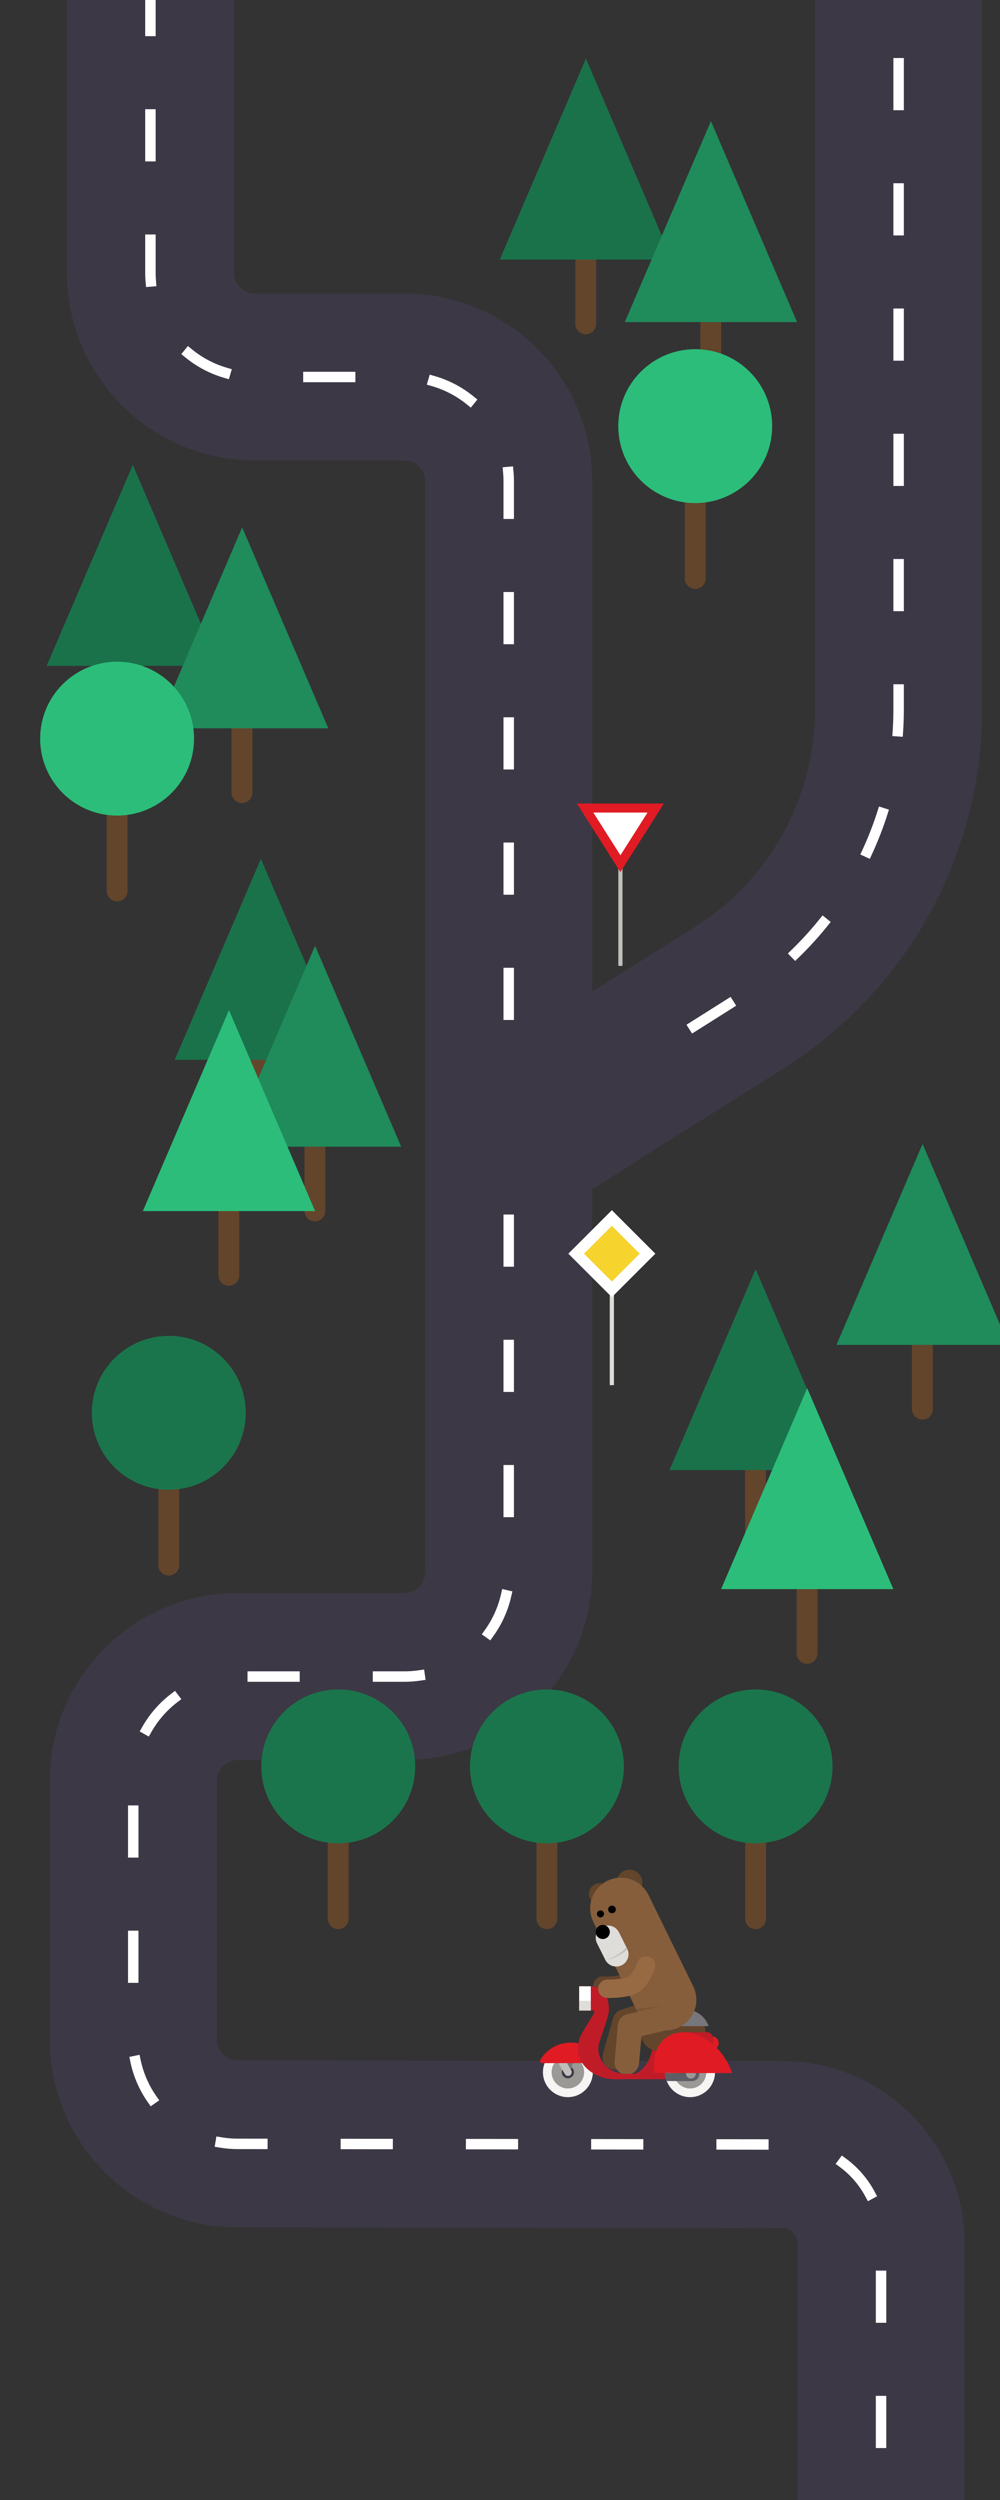 <svg width="640" height="1600" xmlns:xlink="http://www.w3.org/1999/xlink" xmlns="http://www.w3.org/2000/svg"><rect width="100%" height="100%" fill="#333333" stroke="none"/><defs><linearGradient id="a"><stop style="stop-color:#eeeeec;stop-opacity:1" offset="0"/><stop style="stop-color:#fff;stop-opacity:1" offset="1"/></linearGradient><linearGradient id="b"><stop style="stop-color:#f57900;stop-opacity:1" offset="0"/><stop style="stop-color:#204a87;stop-opacity:1" offset="1"/></linearGradient></defs><g style="stroke-width:1.091"><path style="fill:none;stroke:#63452c;stroke-width:21.815;stroke-linecap:round;stroke-linejoin:miter;stroke-miterlimit:4;stroke-dasharray:none;stroke-opacity:1" d="M159.305 392.456v-77.297" transform="matrix(.612 0 0 .612 69.359 479.233)"/></g><path style="fill:#1a724b;fill-opacity:1;stroke:none;stroke-width:1px;stroke-linecap:butt;stroke-linejoin:miter;stroke-opacity:1" d="M304.117-174.224 221.605 18.303H386.63z" transform="translate(-36.19 666.069) scale(.668)"/><path style="fill:none;stroke:#3d3846;stroke-width:160;stroke-linecap:square;stroke-linejoin:round;stroke-miterlimit:4;stroke-dasharray:none;stroke-opacity:1" d="M102.416-1167.375v321.533a100 100 45 0 0 100 100H345.68a100 100 45 0 1 100 100V399.245a100 100 135 0 1-100 100H185.963a100 100 135 0 0-100 100v247.592a100.119 100.119 45.034 0 0 100 100.12l521.828.62a94.738 94.738 45.034 0 1 94.625 94.737v190.048" transform="translate(27.86 739.504) scale(.668)"/><path style="fill:none;stroke:#fff;stroke-width:10;stroke-linecap:square;stroke-linejoin:round;stroke-miterlimit:4;stroke-dasharray:40,80;stroke-dashoffset:0;stroke-opacity:1" d="M445.681-134.823v-511.02a100 100 45 0 0-100-100H202.416a100 100 45 0 1-100-100V-1167.374M445.68 61.57v337.676a100 100 135 0 1-100 100H185.963a100 100 135 0 0-100 100v247.592a100.119 100.119 45.034 0 0 100 100.12l526.705.625a89.855 89.855 45.034 0 1 89.748 89.855v274.925" transform="translate(27.86 739.504) scale(.668)"/><g transform="translate(244.77 965.81) scale(.668)"><path style="fill:none;stroke:#63452c;stroke-width:20;stroke-linecap:round;stroke-linejoin:miter;stroke-miterlimit:4;stroke-dasharray:none;stroke-opacity:1" d="M157.574 392.456V272.495"/><circle style="font-variation-settings:normal;opacity:1;vector-effect:none;fill:#1b754c;fill-opacity:1;stroke:none;stroke-width:160;stroke-linecap:square;stroke-linejoin:round;stroke-miterlimit:4;stroke-dasharray:none;stroke-dashoffset:0;stroke-opacity:1;-inkscape-stroke:none;stop-color:#000;stop-opacity:1" cx="157.574" cy="246.53" r="73.723"/></g><g transform="translate(378.319 965.81) scale(.668)"><path style="fill:none;stroke:#63452c;stroke-width:20;stroke-linecap:round;stroke-linejoin:miter;stroke-miterlimit:4;stroke-dasharray:none;stroke-opacity:1" d="M157.574 392.456V272.495"/><circle style="font-variation-settings:normal;opacity:1;vector-effect:none;fill:#1b754c;fill-opacity:1;stroke:none;stroke-width:160;stroke-linecap:square;stroke-linejoin:round;stroke-miterlimit:4;stroke-dasharray:none;stroke-dashoffset:0;stroke-opacity:1;-inkscape-stroke:none;stop-color:#000;stop-opacity:1" cx="157.574" cy="246.53" r="73.723"/></g><g transform="matrix(-.419 0 0 .419 702.502 1098.89)"><circle style="opacity:1;vector-effect:none;fill:#63452c;fill-opacity:1;stroke:none;stroke-width:31.233;stroke-linecap:round;stroke-linejoin:round;stroke-miterlimit:4;stroke-dasharray:none;stroke-dashoffset:0;stroke-opacity:1;marker:none;marker-start:none;marker-mid:none;marker-end:none;paint-order:normal" cx="760.59" cy="270.262" r="16.398"/><g transform="translate(-2284.074 -1604.387) scale(7.083)" id="c"><circle style="opacity:1;vector-effect:none;fill:#f6f5f4;fill-opacity:1;stroke:none;stroke-width:5.292;stroke-linecap:round;stroke-linejoin:round;stroke-miterlimit:4;stroke-dasharray:none;stroke-dashoffset:0;stroke-opacity:1;marker:none;marker-start:none;marker-mid:none;marker-end:none;paint-order:normal" cx="436.72" cy="303.109" r="5.379"/><circle r="3.508" cy="303.109" cx="436.72" style="opacity:1;vector-effect:none;fill:#9a9996;fill-opacity:1;stroke:none;stroke-width:3.451;stroke-linecap:round;stroke-linejoin:round;stroke-miterlimit:4;stroke-dasharray:none;stroke-dashoffset:0;stroke-opacity:1;marker:none;marker-start:none;marker-mid:none;marker-end:none;paint-order:normal"/><circle style="opacity:1;vector-effect:none;fill:#3d3846;fill-opacity:1;stroke:none;stroke-width:1.288;stroke-linecap:round;stroke-linejoin:round;stroke-miterlimit:4;stroke-dasharray:none;stroke-dashoffset:0;stroke-opacity:1;marker:none;marker-start:none;marker-mid:none;marker-end:none;paint-order:normal" cx="436.72" cy="303.109" r="1.31"/></g><path d="m801.54 513.675 7.95 28.821" style="fill:#9a9996;stroke:#77767b;stroke-width:7.496;stroke-linecap:round;stroke-linejoin:miter;stroke-miterlimit:4;stroke-dasharray:none;stroke-opacity:1"/><path d="m816.9 529.13-7.926 13.468" style="fill:#9a9996;stroke:#c0bfbc;stroke-width:11.244;stroke-linecap:round;stroke-linejoin:miter;stroke-miterlimit:4;stroke-dasharray:none;stroke-opacity:1"/><path d="M813.57 498.034c-23.928-3.877-47.532 8.562-57.86 30.493l92.166.176c2.942.17 4.99-2.397 3.358-5.223a54.348 54.348 0 0 0-37.664-25.443z" style="opacity:1;vector-effect:none;fill:#e01b24;fill-opacity:1;stroke:none;stroke-width:37.48;stroke-linecap:round;stroke-linejoin:round;stroke-miterlimit:4;stroke-dasharray:none;stroke-dashoffset:0;stroke-opacity:1;marker:none;marker-start:none;marker-mid:none;marker-end:none;paint-order:normal"/><path d="M679.629 505.061c5.475 26.176 17.308 36.128 29.152 41.41l-45.716.663-2.32-35.447z" style="fill:#c01c28;fill-opacity:1;stroke:none;stroke-width:1.874px;stroke-linecap:butt;stroke-linejoin:miter;stroke-opacity:1"/><path d="M633.3 452.04c-19.064 0-34.41 13.374-34.41 29.985h-2.247a9.378 9.378 0 0 0-9.4 9.4v6.968c0 5.208 4.192 9.4 9.4 9.4h15.87c.871 0 1.698-.154 2.497-.374 5.296 2.895 11.55 4.59 18.29 4.59h30.551c19.064 0 34.413-13.373 34.413-29.984 0-16.611-15.35-29.984-34.413-29.984z" style="opacity:1;vector-effect:none;fill:#63452c;fill-opacity:1;stroke:none;stroke-width:34.433;stroke-linecap:round;stroke-linejoin:round;stroke-miterlimit:4;stroke-dasharray:none;stroke-dashoffset:0;stroke-opacity:1;marker:none;marker-start:none;marker-mid:none;marker-end:none;paint-order:normal"/><path style="color:#bebebe;display:inline;overflow:visible;visibility:visible;opacity:.515;fill:none;stroke:none;stroke-width:5.622;marker:none;enable-background:accumulate" d="M574.594 382.115h239.873v239.873H574.594z"/><ellipse ry="10.397" rx="10.776" cy="498.044" cx="589.586" style="opacity:1;vector-effect:none;fill:#e01b24;fill-opacity:1;stroke:none;stroke-width:30.247;stroke-linecap:round;stroke-linejoin:round;stroke-miterlimit:4;stroke-dasharray:none;stroke-dashoffset:0;stroke-opacity:1;marker:none;marker-start:none;marker-mid:none;marker-end:none;paint-order:normal"/><path style="fill:none;stroke:#63452c;stroke-width:37.48;stroke-linecap:round;stroke-linejoin:round;stroke-miterlimit:4;stroke-dasharray:none;stroke-opacity:1" d="m737.553 519.543-15.38-54.384-59.969-20.146"/><circle r="19.677" cy="252.927" cx="715.145" style="opacity:1;vector-effect:none;fill:#63452c;fill-opacity:1;stroke:none;stroke-width:37.48;stroke-linecap:round;stroke-linejoin:round;stroke-miterlimit:4;stroke-dasharray:none;stroke-dashoffset:0;stroke-opacity:1;marker:none;marker-start:none;marker-mid:none;marker-end:none;paint-order:normal"/><path d="M629.409 446.887c-16.402 0-30.222 10.577-35.105 25.3h125.024c-4.882-14.723-18.702-25.3-35.104-25.3z" style="opacity:1;vector-effect:none;fill:#77767b;fill-opacity:1;stroke:none;stroke-width:37.48;stroke-linecap:round;stroke-linejoin:round;stroke-miterlimit:4;stroke-dasharray:none;stroke-dashoffset:0;stroke-opacity:1;marker:none;marker-start:none;marker-mid:none;marker-end:none;paint-order:normal"/><path style="opacity:1;vector-effect:none;fill:none;fill-opacity:1;stroke:#63452c;stroke-width:28.11;stroke-linecap:round;stroke-linejoin:round;stroke-miterlimit:4;stroke-dasharray:none;stroke-dashoffset:0;stroke-opacity:1" d="M702.027 373.332s3.975 26.223 17.562 32.313c13.586 6.09 36.817 4.685 36.817 4.685"/><path d="m728.263 292.282-68.401 139.613" style="fill:none;stroke:#865e3c;stroke-width:93.701;stroke-linecap:round;stroke-linejoin:miter;stroke-miterlimit:4;stroke-dasharray:none;stroke-opacity:1"/><path d="m747.94 337.258-12.57 25.128" style="fill:#deddda;stroke:#deddda;stroke-width:37.48;stroke-linecap:round;stroke-linejoin:miter;stroke-miterlimit:4;stroke-dasharray:none;stroke-opacity:1"/><path d="m719.224 527.564-5.016-55.378-64.653-14.992" style="fill:none;stroke:#865e3c;stroke-width:37.48;stroke-linecap:round;stroke-linejoin:round;stroke-miterlimit:4;stroke-dasharray:none;stroke-opacity:1"/><circle r="5.856" cy="293.921" cx="741.85" style="opacity:1;vector-effect:none;fill:#000;fill-opacity:1;stroke:none;stroke-width:31.233;stroke-linecap:round;stroke-linejoin:round;stroke-miterlimit:4;stroke-dasharray:none;stroke-dashoffset:0;stroke-opacity:1;marker:none;marker-start:none;marker-mid:none;marker-end:none;paint-order:normal"/><circle style="opacity:1;vector-effect:none;fill:#000;fill-opacity:1;stroke:none;stroke-width:28.735;stroke-linecap:round;stroke-linejoin:round;stroke-miterlimit:4;stroke-dasharray:none;stroke-dashoffset:0;stroke-opacity:1;marker:none;marker-start:none;marker-mid:none;marker-end:none;paint-order:normal" cx="759.418" cy="300.715" r="5.388"/><circle r="10.776" cy="328.356" cx="755.905" style="opacity:1;vector-effect:none;fill:#000;fill-opacity:1;stroke:none;stroke-width:57.47;stroke-linecap:round;stroke-linejoin:round;stroke-miterlimit:4;stroke-dasharray:none;stroke-dashoffset:0;stroke-opacity:1;marker:none;marker-start:none;marker-mid:none;marker-end:none;paint-order:normal"/><path d="M774.313 411.281c-20.053 0-27.778 16.256-27.778 36.31 0 8.604 12.695 43.415 13.847 46.607 9.685 26.825-12.857 50.859-38.316 50.859-25.362 0-41.705-1.312-67.05-2.185-5.205-.18-10.337 5.1-10.337 8.817 0 3.717 5.072 1.556 10.28 1.556h70.054c3.878.275 8.205 0 13.323 0 25.41 0 55.517-17.773 55.517-46.624 0-8.037-1.99-15.965-5.786-23.165l-18.7-30.774c-1.54-2.91.487-4.452 1.646-4.452l20.967.172-.165-37.15s-14.417.043-17.501.029z" style="opacity:1;vector-effect:none;fill:#c01c28;fill-opacity:1;stroke:none;stroke-width:37.48;stroke-linecap:round;stroke-linejoin:round;stroke-miterlimit:4;stroke-dasharray:none;stroke-dashoffset:0;stroke-opacity:1;marker:none;marker-start:none;marker-mid:none;marker-end:none;paint-order:normal"/><use height="100%" width="100%" transform="translate(-186.677)" xlink:href="#c"/><path style="fill:#5e5c64;fill-opacity:1;stroke:none;stroke-width:1.702px;stroke-linecap:butt;stroke-linejoin:miter;stroke-opacity:1" d="M619.462 533.936c-6.121 0-11.083 4.962-11.083 11.082.001 6.12 4.963 11.08 11.083 11.08l.787.012 37.798-.075c1.722-3.63 2.892-8.704 3.835-12.223 0 0-18.157-.015-31.441-.176a11.081 11.081 0 0 0-10.98-9.7z"/><rect style="opacity:1;vector-effect:none;fill:#c01c28;fill-opacity:1;stroke:none;stroke-width:16.956;stroke-linecap:round;stroke-linejoin:round;stroke-miterlimit:4;stroke-dasharray:none;stroke-dashoffset:0;stroke-opacity:1;marker:none;marker-start:none;marker-mid:none;marker-end:none;paint-order:normal" width="54.993" height="29.153" x="587.201" y="481.541" rx="9.069" ry="10.932"/><circle style="opacity:1;vector-effect:none;fill:#9a9996;fill-opacity:1;stroke:none;stroke-width:7.35;stroke-linecap:round;stroke-linejoin:round;stroke-miterlimit:4;stroke-dasharray:none;stroke-dashoffset:0;stroke-opacity:1;marker:none;marker-start:none;marker-mid:none;marker-end:none;paint-order:normal" cx="621.335" cy="544.809" r="7.471"/><path d="M630.328 481.714a54.512 73.475 35.72 0 0-52.37 27.997 54.512 73.475 35.72 0 0-19.542 34.156h117.982a54.512 73.475 35.72 0 0-11.892-49.452 54.512 73.475 35.72 0 0-34.178-12.701z" style="opacity:1;vector-effect:none;fill:#e01b24;fill-opacity:1;stroke:none;stroke-width:35.148;stroke-linecap:round;stroke-linejoin:round;stroke-miterlimit:4;stroke-dasharray:none;stroke-dashoffset:0;stroke-opacity:1;marker:none;marker-start:none;marker-mid:none;marker-end:none;paint-order:normal"/><rect ry="0" rx="0" y="411.281" x="774.176" height="37.012" width="17.803" style="opacity:1;vector-effect:none;fill:#fff;fill-opacity:1;stroke:none;stroke-width:37.48;stroke-linecap:round;stroke-linejoin:round;stroke-miterlimit:4;stroke-dasharray:none;stroke-dashoffset:0;stroke-opacity:1;marker:none;marker-start:none;marker-mid:none;marker-end:none;paint-order:normal"/><rect style="opacity:1;vector-effect:none;fill:#deddda;fill-opacity:1;stroke:none;stroke-width:23.78;stroke-linecap:round;stroke-linejoin:round;stroke-miterlimit:4;stroke-dasharray:none;stroke-dashoffset:0;stroke-opacity:1;marker:none;marker-start:none;marker-mid:none;marker-end:none;paint-order:normal" width="17.803" height="14.899" x="774.176" y="433.394" rx="0" ry="0"/><path d="M689.846 379.423s7.95 24.235 21.537 30.325 37.48 5.348 37.48 5.348" style="opacity:1;vector-effect:none;fill:none;fill-opacity:1;stroke:#986a44;stroke-width:28.11;stroke-linecap:round;stroke-linejoin:round;stroke-miterlimit:4;stroke-dasharray:none;stroke-dashoffset:0;stroke-opacity:1"/><path d="M718.325 354.571c5.477 6.725 25.192 16.671 31.369 15.49-8.063-.866-25.128-11.175-29.8-18.649z" style="fill:#c0bfbc;fill-opacity:1;stroke:none;stroke-width:1.874px;stroke-linecap:butt;stroke-linejoin:miter;stroke-opacity:1"/><path d="m703.495 450.47-39.39-9.335L706 445.917z" style="fill:#63452c;fill-opacity:.346;stroke:none;stroke-width:1.288px;stroke-linecap:butt;stroke-linejoin:miter;stroke-opacity:1"/></g><g style="stroke-width:1.091"><path style="fill:none;stroke:#63452c;stroke-width:21.815;stroke-linecap:round;stroke-linejoin:miter;stroke-miterlimit:4;stroke-dasharray:none;stroke-opacity:1" d="M159.305 392.456v-77.297" transform="matrix(.612 0 0 .612 -12.62 227.065)"/></g><path style="fill:#1a724b;fill-opacity:1;stroke:none;stroke-width:1px;stroke-linecap:butt;stroke-linejoin:miter;stroke-opacity:1" d="M304.117-174.224 221.605 18.303H386.63z" transform="translate(-118.168 413.9) scale(.668)"/><path style="font-variation-settings:normal;opacity:1;vector-effect:none;fill:none;fill-opacity:1;stroke:#3d3846;stroke-width:160;stroke-linecap:square;stroke-linejoin:round;stroke-miterlimit:4;stroke-dasharray:none;stroke-dashoffset:0;stroke-opacity:1;-inkscape-stroke:none;stop-color:#000;stop-opacity:1" d="m502.416-47.638 164.618-103.916a326.49 326.49 118.869 0 0 152.21-276.084v-739.737" transform="translate(27.86 739.504) scale(.668)"/><g transform="translate(2.764 739.504) scale(.668)"><path style="fill:none;stroke:#63452c;stroke-width:20;stroke-linecap:round;stroke-linejoin:miter;stroke-miterlimit:4;stroke-dasharray:none;stroke-opacity:1" d="M157.574 392.456V272.495"/><circle style="font-variation-settings:normal;opacity:1;vector-effect:none;fill:#1b754c;fill-opacity:1;stroke:none;stroke-width:160;stroke-linecap:square;stroke-linejoin:round;stroke-miterlimit:4;stroke-dasharray:none;stroke-dashoffset:0;stroke-opacity:1;-inkscape-stroke:none;stop-color:#000;stop-opacity:1" cx="157.574" cy="246.53" r="73.723"/></g><g style="stroke-width:1.091"><path style="fill:none;stroke:#63452c;stroke-width:21.815;stroke-linecap:round;stroke-linejoin:miter;stroke-miterlimit:4;stroke-dasharray:none;stroke-opacity:1" d="M159.305 392.456v-77.297" transform="matrix(.612 0 0 .612 104.052 534.82)"/></g><path style="fill:#208b5b;fill-opacity:1;stroke:none;stroke-width:1px;stroke-linecap:butt;stroke-linejoin:miter;stroke-opacity:1" d="M304.117-174.224 221.605 18.303H386.63z" transform="translate(-1.496 721.655) scale(.668)"/><g style="stroke-width:1.091"><path style="fill:none;stroke:#63452c;stroke-width:21.815;stroke-linecap:round;stroke-linejoin:miter;stroke-miterlimit:4;stroke-dasharray:none;stroke-opacity:1" d="M159.305 392.456v-77.297" transform="matrix(.612 0 0 .612 48.956 576.018)"/></g><path style="fill:#2cbd7a;fill-opacity:1;stroke:none;stroke-width:1px;stroke-linecap:butt;stroke-linejoin:miter;stroke-opacity:1" d="M243.645-112.527 161.133 80.001h165.023z" transform="translate(-16.212 721.655) scale(.668)"/><path style="fill:#77767b;stroke:#c0bfbc;stroke-width:4;stroke-linecap:butt;stroke-linejoin:miter;stroke-miterlimit:4;stroke-dasharray:none;stroke-opacity:1" d="M552.701-181.649v-105.989" transform="translate(27.86 739.504) scale(.668)"/><path style="fill:#77767b;stroke:#deddda;stroke-width:4;stroke-linecap:butt;stroke-linejoin:miter;stroke-miterlimit:4;stroke-dasharray:none;stroke-opacity:1" d="M544.496 220.043v-98.955" transform="translate(27.86 739.504) scale(.668)"/><path style="font-variation-settings:normal;opacity:1;fill:#fff;fill-opacity:1;stroke:none;stroke-width:4;stroke-linecap:round;stroke-linejoin:round;stroke-miterlimit:4;stroke-dasharray:none;stroke-dashoffset:0;stroke-opacity:1;stop-color:#000;stop-opacity:1" transform="rotate(-135 167.087 363.982) scale(.668)" d="M-481.009 289.025h58.926v58.926h-58.926z"/><path style="font-variation-settings:normal;opacity:1;fill:#f6d32d;fill-opacity:1;stroke:none;stroke-width:4;stroke-linecap:round;stroke-linejoin:round;stroke-miterlimit:4;stroke-dasharray:none;stroke-dashoffset:0;stroke-opacity:1;stop-color:#000;stop-opacity:1" transform="rotate(-135 167.087 363.982) scale(.668)" d="M-470.403 299.631h37.713v37.713h-37.713z"/><path style="opacity:1;fill:#e01b24;stroke-width:4;stroke-linecap:round;stroke-linejoin:round;stop-color:#000;stop-opacity:1" d="m552.701-271.531-41.667-65.667h83.334z" transform="translate(27.86 739.504) scale(.668)"/><path style="opacity:1;fill:#fff;stroke-width:4;stroke-linecap:round;stroke-linejoin:round;stop-color:#000;stop-opacity:1" d="m564.313-256.492 25.972 40.931 25.973-40.931z" transform="translate(2.764 691.375) scale(.668)"/><path style="font-variation-settings:normal;opacity:1;vector-effect:none;fill:none;fill-opacity:1;stroke:#fff;stroke-width:10;stroke-linecap:square;stroke-linejoin:round;stroke-miterlimit:4;stroke-dasharray:40,80;stroke-dashoffset:0;stroke-opacity:1;-inkscape-stroke:none;stop-color:#000;stop-opacity:1" d="m622.912-123.702 44.122-27.852a326.49 326.49 118.869 0 0 152.21-276.084v-739.737" transform="translate(27.86 739.504) scale(.668)"/><g style="stroke-width:1.091"><path style="fill:none;stroke:#63452c;stroke-width:21.815;stroke-linecap:round;stroke-linejoin:miter;stroke-miterlimit:4;stroke-dasharray:none;stroke-opacity:1" d="M159.305 392.456v-77.297" transform="matrix(.612 0 0 .612 386.014 741.792)"/></g><path style="fill:#1a724b;fill-opacity:1;stroke:none;stroke-width:1px;stroke-linecap:butt;stroke-linejoin:miter;stroke-opacity:1" d="M304.117-174.224 221.605 18.303H386.63z" transform="translate(280.466 928.627) scale(.668)"/><g transform="translate(111.222 965.81) scale(.668)"><path style="fill:none;stroke:#63452c;stroke-width:20;stroke-linecap:round;stroke-linejoin:miter;stroke-miterlimit:4;stroke-dasharray:none;stroke-opacity:1" d="M157.574 392.456V272.495"/><circle style="font-variation-settings:normal;opacity:1;vector-effect:none;fill:#1b754c;fill-opacity:1;stroke:none;stroke-width:160;stroke-linecap:square;stroke-linejoin:round;stroke-miterlimit:4;stroke-dasharray:none;stroke-dashoffset:0;stroke-opacity:1;-inkscape-stroke:none;stop-color:#000;stop-opacity:1" cx="157.574" cy="246.53" r="73.723"/></g><g style="stroke-width:1.091"><path style="fill:none;stroke:#63452c;stroke-width:21.815;stroke-linecap:round;stroke-linejoin:miter;stroke-miterlimit:4;stroke-dasharray:none;stroke-opacity:1" d="M159.305 392.456v-77.297" transform="matrix(.612 0 0 .612 492.853 661.663)"/></g><path style="fill:#208b5b;fill-opacity:1;stroke:none;stroke-width:1px;stroke-linecap:butt;stroke-linejoin:miter;stroke-opacity:1" d="M304.117-174.224 221.605 18.303H386.63z" transform="translate(387.305 848.498) scale(.668)"/><g><g style="stroke-width:1.091"><path style="fill:none;stroke:#63452c;stroke-width:21.815;stroke-linecap:round;stroke-linejoin:miter;stroke-miterlimit:4;stroke-dasharray:none;stroke-opacity:1" d="M159.305 392.456v-77.297" transform="matrix(.612 0 0 .612 419.03 817.966)"/></g><path style="fill:#2cbd7a;fill-opacity:1;stroke:none;stroke-width:1px;stroke-linecap:butt;stroke-linejoin:miter;stroke-opacity:1" d="M243.645-112.527 161.133 80.001h165.023z" transform="translate(353.863 963.604) scale(.668)"/></g><g><g style="stroke-width:1.091"><path style="fill:none;stroke:#63452c;stroke-width:21.815;stroke-linecap:round;stroke-linejoin:miter;stroke-miterlimit:4;stroke-dasharray:none;stroke-opacity:1" d="M159.305 392.456v-77.297" transform="matrix(.612 0 0 .612 57.38 267.065)"/></g><path style="fill:#208b5b;fill-opacity:1;stroke:none;stroke-width:1px;stroke-linecap:butt;stroke-linejoin:miter;stroke-opacity:1" d="M304.117-174.224 221.605 18.303H386.63z" transform="translate(-48.168 453.9) scale(.668)"/></g><g transform="translate(-30.315 308.044) scale(.668)"><path style="fill:none;stroke:#63452c;stroke-width:20;stroke-linecap:round;stroke-linejoin:miter;stroke-miterlimit:4;stroke-dasharray:none;stroke-opacity:1" d="M157.574 392.456V272.495"/><circle style="font-variation-settings:normal;opacity:1;vector-effect:none;fill:#2cbd7a;fill-opacity:1;stroke:none;stroke-width:160;stroke-linecap:square;stroke-linejoin:round;stroke-miterlimit:4;stroke-dasharray:none;stroke-dashoffset:0;stroke-opacity:1;-inkscape-stroke:none;stop-color:#000;stop-opacity:1" cx="157.574" cy="246.53" r="73.723"/></g><g><g style="stroke-width:1.091"><path style="fill:none;stroke:#63452c;stroke-width:21.815;stroke-linecap:round;stroke-linejoin:miter;stroke-miterlimit:4;stroke-dasharray:none;stroke-opacity:1" d="M159.305 392.456v-77.297" transform="matrix(.612 0 0 .612 277.38 -32.935)"/></g><path style="fill:#1a724b;fill-opacity:1;stroke:none;stroke-width:1px;stroke-linecap:butt;stroke-linejoin:miter;stroke-opacity:1" d="M304.117-174.224 221.605 18.303H386.63z" transform="translate(171.832 153.9) scale(.668)"/></g><g><g style="stroke-width:1.091"><path style="fill:none;stroke:#63452c;stroke-width:21.815;stroke-linecap:round;stroke-linejoin:miter;stroke-miterlimit:4;stroke-dasharray:none;stroke-opacity:1" d="M159.305 392.456v-77.297" transform="matrix(.612 0 0 .612 357.38 7.065)"/></g><path style="fill:#208b5b;fill-opacity:1;stroke:none;stroke-width:1px;stroke-linecap:butt;stroke-linejoin:miter;stroke-opacity:1" d="M304.117-174.224 221.605 18.303H386.63z" transform="translate(251.832 193.9) scale(.668)"/></g><g transform="translate(339.685 108.044) scale(.668)"><path style="fill:none;stroke:#63452c;stroke-width:20;stroke-linecap:round;stroke-linejoin:miter;stroke-miterlimit:4;stroke-dasharray:none;stroke-opacity:1" d="M157.574 392.456V272.495"/><circle style="font-variation-settings:normal;opacity:1;vector-effect:none;fill:#2cbd7a;fill-opacity:1;stroke:none;stroke-width:160;stroke-linecap:square;stroke-linejoin:round;stroke-miterlimit:4;stroke-dasharray:none;stroke-dashoffset:0;stroke-opacity:1;-inkscape-stroke:none;stop-color:#000;stop-opacity:1" cx="157.574" cy="246.53" r="73.723"/></g></svg>